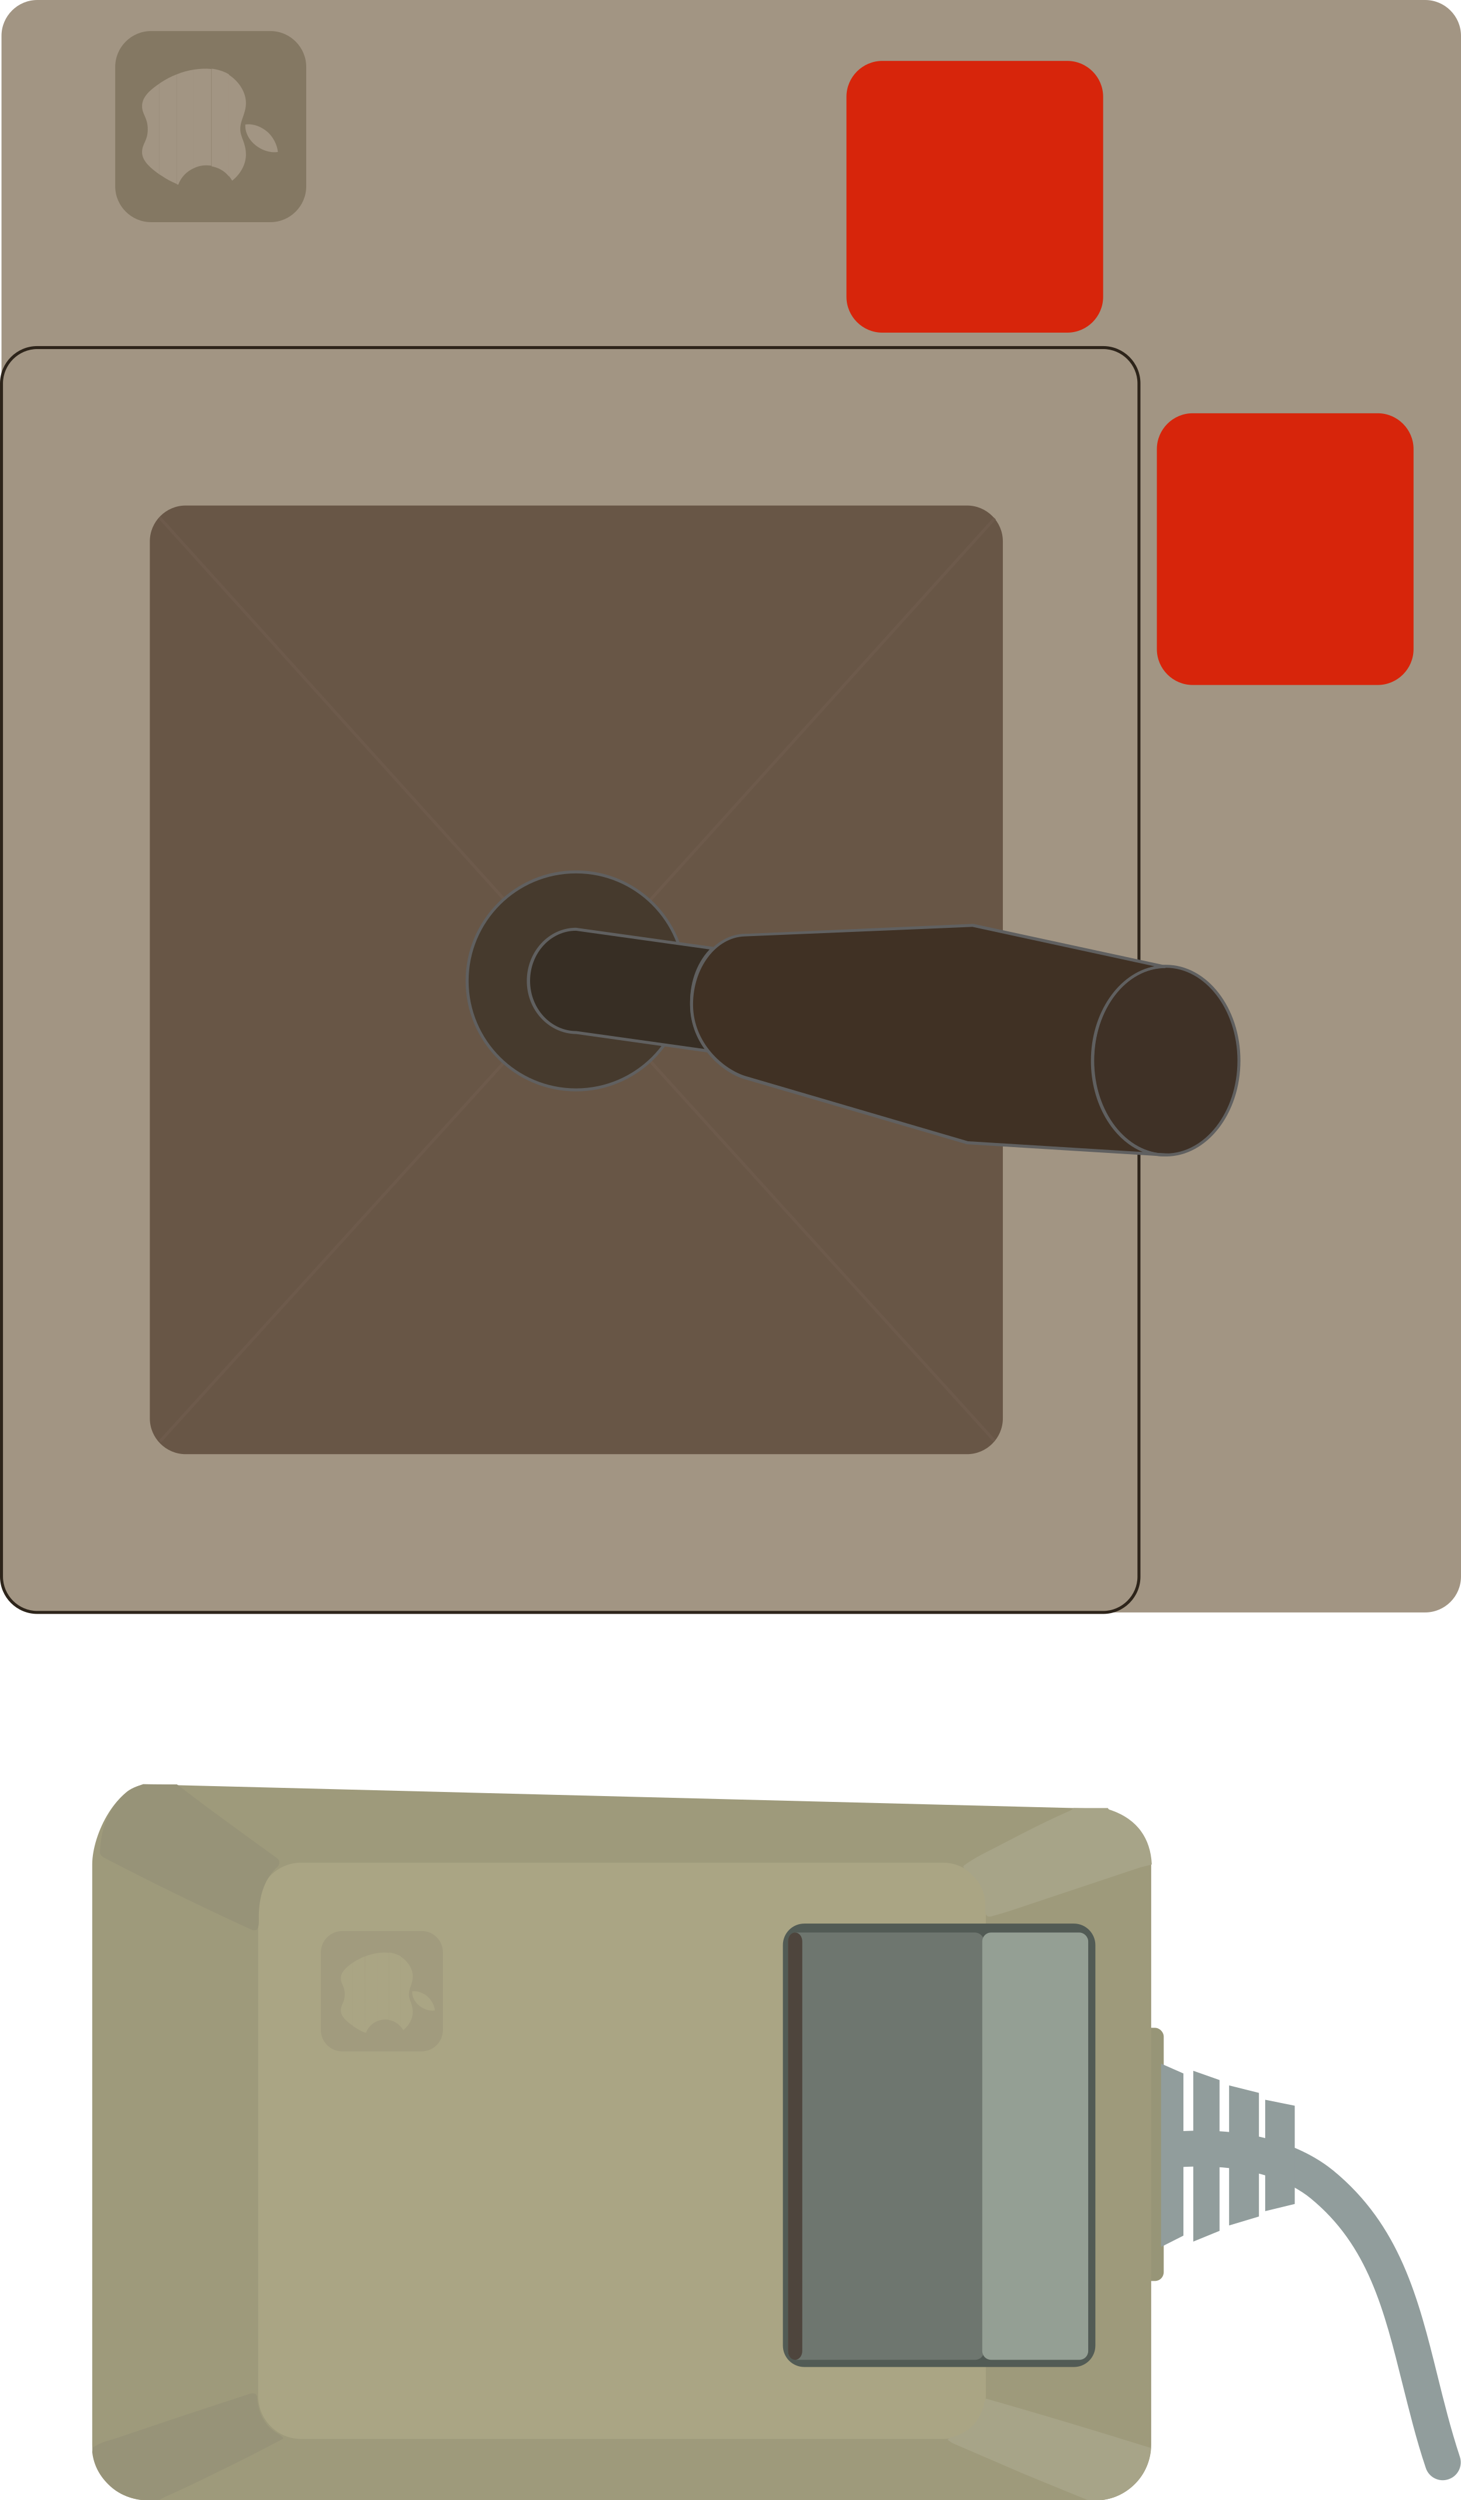 <?xml version="1.0" encoding="utf-8"?>
<!-- Generator: Adobe Illustrator 19.0.0, SVG Export Plug-In . SVG Version: 6.00 Build 0)  -->
<svg xmlns="http://www.w3.org/2000/svg" xmlns:xlink="http://www.w3.org/1999/xlink" version="1.1" baseProfile="tiny" id="Layer_1" x="0px" y="0px" viewBox="0 0 489.5 837.3" xml:space="preserve">
<g>
	<g>
		<path fill="#A29583" d="M489.5,528V12c0-6.6-5.4-12-12-12h-465c-6.6,0-12,5.4-12,12v516c0,6.6,5.4,12,12,12h465    C484.1,540,489.5,534.6,489.5,528z"/>
	</g>
	<g>
		<path fill="#D7250B" d="M369.6,99.4v-67c0-6.6-5.4-12-12-12h-62c-6.6,0-12,5.4-12,12v67c0,6.6,5.4,12,12,12h62    C364.2,111.4,369.6,106,369.6,99.4z"/>
	</g>
	<g>
		<path fill="#D7250B" d="M473.6,217.4v-67c0-6.6-5.4-12-12-12h-62c-6.6,0-12,5.4-12,12v67c0,6.6,5.4,12,12,12h62    C468.2,229.4,473.6,224,473.6,217.4z"/>
	</g>
	<g>
		<path fill="#A29583" d="M0.5,128.4V528c0,6.6,5.4,12,12,12h357.1c6.6,0,12-5.4,12-12V128.4c0-6.6-5.4-12-12-12H12.5    C5.9,116.4,0.5,121.8,0.5,128.4z"/>
		<path fill="#2D241A" d="M0,528V128.4c0-6.9,5.6-12.5,12.5-12.5h357.1c6.9,0,12.5,5.6,12.5,12.5V528c0,6.9-5.6,12.5-12.5,12.5H12.5    C5.6,540.5,0,534.9,0,528z M381.1,128.4c0-6.3-5.2-11.5-11.5-11.5H12.5c-6.3,0-11.5,5.2-11.5,11.5V528c0,6.3,5.2,11.5,11.5,11.5    h357.1c6.3,0,11.5-5.2,11.5-11.5V128.4z"/>
	</g>
	<g>
		<path fill="#685646" d="M50.2,475V181.3c0-6.6,5.4-12,12-12H324c6.6,0,12,5.4,12,12V475c0,6.6-5.4,12-12,12H62.2    C55.6,487,50.2,481.6,50.2,475z"/>
	</g>
	<g>
		<path fill="none" stroke="#000000" stroke-miterlimit="10" d="M170.5,328.2"/>
	</g>
	<g>
		<path fill="none" stroke="#000000" stroke-miterlimit="10" d="M240.7,340.2"/>
	</g>
	<g>
		<path fill="#847863" d="M38.6,62.4v-40c0-6.6,5.4-12,12-12h40c6.6,0,12,5.4,12,12v40c0,6.6-5.4,12-12,12h-40    C44,74.4,38.6,69,38.6,62.4z"/>
	</g>
	<g>
		<path fill="none" stroke="#000000" stroke-miterlimit="10" d="M211.5,312.6"/>
	</g>
	<g>
		<path fill="none" stroke="#000000" stroke-miterlimit="10" d="M211.5,358"/>
	</g>
	<g>
		<path fill="none" stroke="#000000" stroke-miterlimit="10" d="M350.6,352"/>
	</g>
	<g>
		<g id="path5_1_">
			<path fill="#A29583" d="M76.6,25C76.6,25,76.7,25,76.6,25c3.7,2.4,5.8,6.1,5.8,9.5     c0,3.5-1.9,5.7-1.9,8.7c0,2.8,1.9,4.6,1.9,8.6c0,3.1-1.7,6.4-4.6,8.7c-0.4-0.6-0.8-1.2-1.2-1.7L76.6,25L76.6,25L76.6,25z"/>
		</g>
		<g id="path7_1_">
			<path fill="#A29583" d="M85.7,48.7c1.9,1.5,4.6,2.6,7.4,2.2c-0.2-2.4-1.7-5.3-3.7-6.9     c-1.8-1.5-4.5-2.7-7.2-2.3C82,44.4,83.6,47.1,85.7,48.7L85.7,48.7L85.7,48.7z"/>
		</g>
		<g id="path9_1_">
			<path fill="#A29583" d="M76.7,24.9c-1.6-1-3.9-1.7-5.8-1.9     l0,32.7c2.2,0.4,4.3,1.5,5.8,3.4L76.7,24.9L76.7,24.9L76.7,24.9z"/>
		</g>
		<g id="path11_1_">
			<path fill="#A29583" d="M65,23.3c2-0.3,4-0.4,5.8-0.2l0,32.4c-2-0.3-4-0.1-5.8,0.8L65,23.3     L65,23.3L65,23.3z"/>
		</g>
		<g id="path13_1_">
			<path fill="#A29583" d="M59.2,24.9c1.9-0.8,3.9-1.3,5.8-1.6l0,33c-2.3,1-4.3,2.9-5.3,5.6     c-0.2-0.1-0.3-0.2-0.5-0.2L59.2,24.9L59.2,24.9L59.2,24.9z"/>
		</g>
		<g id="path15_1_">
			<path fill="#A29583" d="M59.2,61.6c-2-0.9-3.1-1.4-5-2.7c-0.3-0.2-0.5-0.3-0.8-0.5l0-30.4     c0.1-0.1,0.3-0.2,0.4-0.3c1.7-1.1,3.5-2.1,5.4-2.8L59.2,61.6L59.2,61.6z"/>
		</g>
		<g id="path19_1_">
			<path fill="#A29583" d="M53.4,58.4c-2.7-1.9-5.8-4.4-5.8-7.4c0-3,1.9-3.7,1.9-7.7     c0-4-1.9-4.9-1.9-7.8c0-3.2,3-5.6,5.8-7.5L53.4,58.4L53.4,58.4z"/>
		</g>
	</g>
	<g>
		<path fill="none" stroke="#000000" stroke-miterlimit="10" d="M306.3,346"/>
	</g>
	<g>
		
			<rect x="262.9" y="301.5" transform="matrix(-0.741 0.672 -0.672 -0.741 730.938 528.903)" fill="#6D5A4B" width="1" height="208.1"/>
	</g>
	<g>
		
			<rect x="159.1" y="250.6" transform="matrix(-0.67 0.742 -0.742 -0.67 626.181 223.786)" fill="#6D5A4B" width="208.5" height="1"/>
	</g>
	<g>
		
			<rect x="123" y="146.2" transform="matrix(-0.742 0.67 -0.67 -0.742 383.18 354.242)" fill="#6D5A4B" width="1" height="209.2"/>
	</g>
	<g>
		
			<rect x="19.3" y="405.1" transform="matrix(-0.672 0.74 -0.74 -0.672 506.726 586.845)" fill="#6D5A4B" width="208.3" height="1"/>
	</g>
	<g>
		<g>
			<g>
				<circle fill="#463A2D" cx="193" cy="328.5" r="36.5"/>
			</g>
			<g>
				<path fill="#606060" d="M156,328.5c0-20.4,16.6-37,37-37s37,16.6,37,37s-16.6,37-37,37S156,348.9,156,328.5z M229,328.5      c0-19.9-16.1-36-36-36s-36,16.1-36,36s16.1,36,36,36S229,348.3,229,328.5z"/>
			</g>
		</g>
		<g>
			<g>
				<ellipse fill="#3F3126" cx="390.6" cy="355.2" rx="24.5" ry="31.6"/>
			</g>
			<g>
				<path fill="#606060" d="M365.6,355.2c0-17.7,11.2-32.1,25-32.1s25,14.4,25,32.1s-11.2,32.1-25,32.1S365.6,372.9,365.6,355.2z       M414.6,355.2c0-17.1-10.8-31.1-24-31.1s-24,13.9-24,31.1s10.8,31.1,24,31.1S414.6,372.4,414.6,355.2z"/>
			</g>
		</g>
		<g>
			<g>
				<path fill="#372E24" d="M237.3,351.9l-44.2-6.2c-8.8,0-16-7.7-16-17.3c0-9.5,7.2-17.3,16-17.3l45.8,6.4"/>
				<path fill="#606060" d="M176.5,328.5c0-9.8,7.4-17.8,16.5-17.8l45.9,6.4l-0.1,1l-45.8-6.4c-8.5,0-15.4,7.5-15.4,16.8      s7,16.8,15.5,16.8l44.3,6.2l-0.1,1l-44.2-6.2C183.9,346.2,176.5,338.3,176.5,328.5z"/>
			</g>
			<g>
				<path fill="#372E24" d="M237.3,351.9c-3.4-4.1-5.5-9.9-5.5-16.3c0-7.3,2.8-13.8,7.1-18"/>
				<path fill="#606060" d="M231.2,335.6c0-7.2,2.6-13.9,7.2-18.3l0.7,0.7c-4.4,4.3-6.9,10.7-6.9,17.6c0,6.1,1.9,11.8,5.4,16      l-0.8,0.6C233.2,347.8,231.2,341.9,231.2,335.6z"/>
			</g>
		</g>
		<g>
			<g>
				<path fill="#403124" d="M390.6,386.8c-13.5,0-24.5-14.1-24.5-31.6c0-17.4,11-31.6,24.5-31.6H390l-64-13.8l-76,3.3v0      c-10.1,0-18.3,10.5-18.3,23.3c0,12.9,10,22.1,18,24.5l74.5,21.8l67.3,4.1"/>
			</g>
			<g>
				<path fill="#606060" d="M231.2,336.5c0-13.2,8.4-23.8,18.8-23.8l0.5,0l75.5-3.3l0.1,0l63.9,13.8h0.5v1c-13.2,0-24,13.9-24,31.1      c0,15.8,9.2,28.9,21,30.8l3.9,0.2l-0.1,1l-0.9-0.1v0.1c-1,0-2.1-0.1-3.1-0.2l-63.4-3.9l-74.5-21.8      C242,359.2,231.2,350,231.2,336.5z M249.5,313.6c-9.6,0.3-17.3,10.5-17.3,22.8c0,13,10.3,21.8,17.7,24l74.4,21.8l58.6,3.6      c-10.1-4.1-17.4-16.3-17.4-30.5c0-16.1,9.3-29.4,21.3-31.7l-61-13.2L249.5,313.6L249.5,313.6z"/>
			</g>
		</g>
	</g>
</g>
<g>
	<g>
		<g>
			<path fill="#919D9C" d="M375.3,721.4c0-2.9,2.1-5.4,5-5.9c37.8-6.4,57.8,4.4,66.4,11.4c22.4,18.4,28.5,42.8,34.9,68.6     c2.2,8.9,4.5,18.1,7.5,27.2c1.1,3.2-0.7,6.6-3.8,7.6c-3.2,1.1-6.6-0.7-7.6-3.8c-3.2-9.5-5.5-19-7.8-28.1     c-6.2-24.9-11.5-46.4-30.8-62.2c-5.6-4.6-22.4-14.7-56.8-8.9c-3.3,0.6-6.4-1.7-6.9-4.9C375.3,722,375.3,721.7,375.3,721.4z"/>
		</g>
		<path fill-rule="evenodd" fill="#979577" d="M389.9,682.1v78.8c0,1.7-1.3,3-3,3h-1.8c-1.7,0-3-1.3-3-3v-78.8c0-1.7,1.3-3,3-3h1.8    C388.5,679.1,389.9,680.5,389.9,682.1z"/>
		<polygon fill-rule="evenodd" fill="#919D9C" points="396.5,694.4 396.5,748.7 389,752.5 389,691.1   "/>
		<polygon fill-rule="evenodd" fill="#919D9C" points="408.6,696.6 408.6,747.1 399.8,750.7 399.8,693.5   "/>
		<polygon fill-rule="evenodd" fill="#919D9C" points="421.8,700.9 421.8,742.3 411.8,745.3 411.8,698.4   "/>
		<polygon fill-rule="evenodd" fill="#919D9C" points="433.8,705.2 433.8,738.1 423.9,740.5 423.9,703.2   "/>
	</g>
	<path fill-rule="evenodd" fill="none" d="M385.7,624.4v194.3c0,10.3-8.4,18.7-18.7,18.7H49.6c-10.3,0-18.7-8.4-18.7-18.7V624.4   c0-10.3,8.4-26.8,18.7-26.8l317.4,8.1C377.3,605.7,385.7,614.1,385.7,624.4"/>
	<path fill-rule="evenodd" fill="#9E9A7B" d="M385.7,624.4v194.3c0,10.3-8.4,18.7-18.7,18.7H49.6c-10.3,0-18.7-8.4-18.7-18.7V624.4   c0-10.3,8.4-26.8,18.7-26.8l317.4,8.1C377.3,605.7,385.7,614.1,385.7,624.4z"/>
	<path fill-rule="evenodd" fill="#AAA584" d="M330.3,638.2v164.2c0,8-6.5,14.4-14.4,14.4h-215c-8,0-14.4-6.5-14.4-14.4V638.2   c0-8,6.5-14.4,14.4-14.4h215C323.8,623.8,330.3,630.2,330.3,638.2z"/>
	<g>
		<path fill-rule="evenodd" fill="#525B55" d="M367,651.4v134.1c0,4-3.2,7.2-7.2,7.2h-90.3c-4,0-7.2-3.2-7.2-7.2V651.4    c0-4,3.2-7.2,7.2-7.2h90.3C363.8,644.2,367,647.5,367,651.4z"/>
		<path fill-rule="evenodd" fill="#6E766F" d="M329.7,650.2v137.1c0,1.7-1.3,3-3,3H267c-1.7,0-3-1.3-3-3V650.2c0-1.7,1.3-3,3-3h59.6    C328.3,647.2,329.7,648.6,329.7,650.2z"/>
		<path fill-rule="evenodd" fill="#949F94" d="M364.6,650.2v137.1c0,1.7-1.3,3-3,3h-29.5c-1.7,0-3-1.3-3-3V650.2c0-1.7,1.3-3,3-3    h29.5C363.2,647.2,364.6,648.6,364.6,650.2z"/>
		<path fill-rule="evenodd" fill="#4E453D" d="M268.8,650.2v137.1c0,1.7-1.1,3-2.4,3l0,0c-1.3,0-2.4-1.3-2.4-3V650.2    c0-1.7,1.1-3,2.4-3l0,0C267.8,647.2,268.8,648.6,268.8,650.2z"/>
	</g>
	<path fill-rule="evenodd" fill="#A19B7E" d="M148.4,653.9v25.9c0,4-3.2,7.2-7.2,7.2h-26.5c-4,0-7.2-3.2-7.2-7.2v-25.9   c0-4,3.2-7.2,7.2-7.2h26.5C145.2,646.6,148.4,649.9,148.4,653.9z"/>
	<path fill="#A7A488" d="M386,626.6"/>
	<path fill="#A7A488" d="M382,625.4c-11,3.7-22,7.3-33,11c-5.2,1.7-10.3,3.6-15.5,5c-0.8,0.2-1.6,0.6-2.5,0.4   c-1.1-0.6-0.9-1.7-0.9-2.7c0.3-5.4-2-9.6-6.3-12.8c-0.5-0.3-1.1-0.6-1-1.4c3.8-2.9,8.1-4.8,12.3-7c7.1-3.7,14.2-7.4,21.6-10.7   c1-0.5,2.2-0.8,3-1.7c3.8,0,7.7,0,11.5,0c0.2,0.6,0.8,0.6,1.3,0.8c8.4,3,13,9.2,13.4,18.1"/>
	<path fill="#A7A488" d="M384.9,628.8"/>
	<path fill="#A7A488" d="M384.9,630.4"/>
	<path fill="#979378" d="M59.3,597.6c4,3,8,6.1,12.1,9.1c6.9,5.1,13.9,10.2,20.9,15.2c0.5,0.4,1.1,0.7,1.3,1.5   c0.1,1.4-0.8,1.9-1.4,2.5c-3.8,4-5.4,9.4-5.5,15.8c0,1.5,0.2,3.1-0.5,4.4c-0.9,0.7-1.9,0.2-2.7-0.2c-16.3-7.5-32.6-15.4-48.7-23.8   c-0.3-0.1-0.5-0.4-0.8-0.6c-0.2-0.2-0.3-0.5-0.5-0.7c0-0.4,0-0.8,0-1.2c0.5-8.5,3.5-14.7,8.6-19.2c1.8-1.6,3.9-2.2,5.9-2.9   C51.7,597.6,55.5,597.6,59.3,597.6z"/>
	<path fill="#A7A488" d="M385.6,816.8"/>
	<path fill="#A7A488" d="M385.6,819.7c-0.4,5.7-2.8,10.6-7.8,14.2c-4,2.9-8.5,3.8-13.3,3.4c-7.5-3.1-15-6.1-22.4-9.2   c-7.5-3.2-15-6.5-22.5-9.7c-0.8-0.3-1.4-0.9-2.1-1.3c0.6-0.7,1.4-0.9,2.2-1.1c5.4-1.7,8.6-5.3,9.9-10.6c0.2-0.7,0.2-1.5,0.8-2.1   c18.3,5.2,36.5,10.7,54.8,16.4"/>
	<path fill="#A7A488" d="M386,817.7"/>
	<path fill="#979378" d="M94.9,816.7c-4.8,2.5-9.6,5.1-14.5,7.5c-8.3,4-16.4,8.2-24.9,11.9c-0.7,0.3-1.3,0.7-2,1.1   c-6.1,0.5-11.9-0.3-16.6-4.6c-3.4-3.1-5.5-6.9-6-11.4c0-0.5,0.1-0.9,0.1-1.4c2.7-2.1,6.2-2.6,9.3-3.7c14.1-4.8,28.2-9.5,42.4-14.1   c0.9-0.3,1.9-0.8,2.9-0.3c0.6,0.5,0.6,1.2,0.6,1.8c0.5,5,2.6,9.1,7.2,11.7C94.1,815.7,94.7,816,94.9,816.7z"/>
	<g>
		<path id="path5" fill="#AAA584" d="M134.3,655.3C134.3,655.3,134.3,655.3,134.3,655.3    c2.5,1.6,4,4.2,4,6.6c0,2.4-1.3,4-1.3,6c0,2,1.3,3.2,1.3,6c0,2.1-1.2,4.4-3.2,6c-0.2-0.4-0.5-0.8-0.8-1.2L134.3,655.3L134.3,655.3    L134.3,655.3z"/>
		<path id="path7" fill="#AAA584" d="M140.6,671.8c1.3,1,3.2,1.8,5.1,1.5    c-0.1-1.7-1.2-3.6-2.6-4.8c-1.3-1-3.2-1.9-5-1.6C138,668.8,139.1,670.7,140.6,671.8L140.6,671.8L140.6,671.8z"/>
		<path id="path9" fill="#AAA584" d="M134.3,655.2    c-1.1-0.7-2.7-1.2-4-1.3l0,22.6c1.5,0.2,3,1.1,4,2.3L134.3,655.2L134.3,655.2L134.3,655.2z"/>
		<path id="path11" fill="#AAA584" d="M126.3,654.1c1.4-0.2,2.8-0.3,4-0.1l0,22.4    c-1.4-0.2-2.8,0-4,0.5L126.3,654.1L126.3,654.1L126.3,654.1z"/>
		<path id="path13" fill="#AAA584" d="M122.3,655.2c1.3-0.5,2.7-0.9,4-1.1l0,22.8    c-1.6,0.7-3,2-3.7,3.9c-0.1-0.1-0.2-0.1-0.4-0.2L122.3,655.2L122.3,655.2L122.3,655.2z"/>
		<path id="path15" fill="#AAA584" d="M122.2,680.7c-1.4-0.6-2.1-1-3.5-1.9    c-0.2-0.1-0.4-0.2-0.5-0.4l0-21.1c0.1-0.1,0.2-0.1,0.3-0.2c1.2-0.8,2.5-1.4,3.7-1.9L122.2,680.7L122.2,680.7z"/>
		<path id="path19" fill="#AAA584" d="M118.2,678.4c-1.9-1.3-4-3-4-5.1c0-2.1,1.3-2.6,1.3-5.4    c0-2.8-1.3-3.4-1.3-5.4c0-2.2,2.1-3.9,4-5.2L118.2,678.4L118.2,678.4z"/>
	</g>
</g>
</svg>
